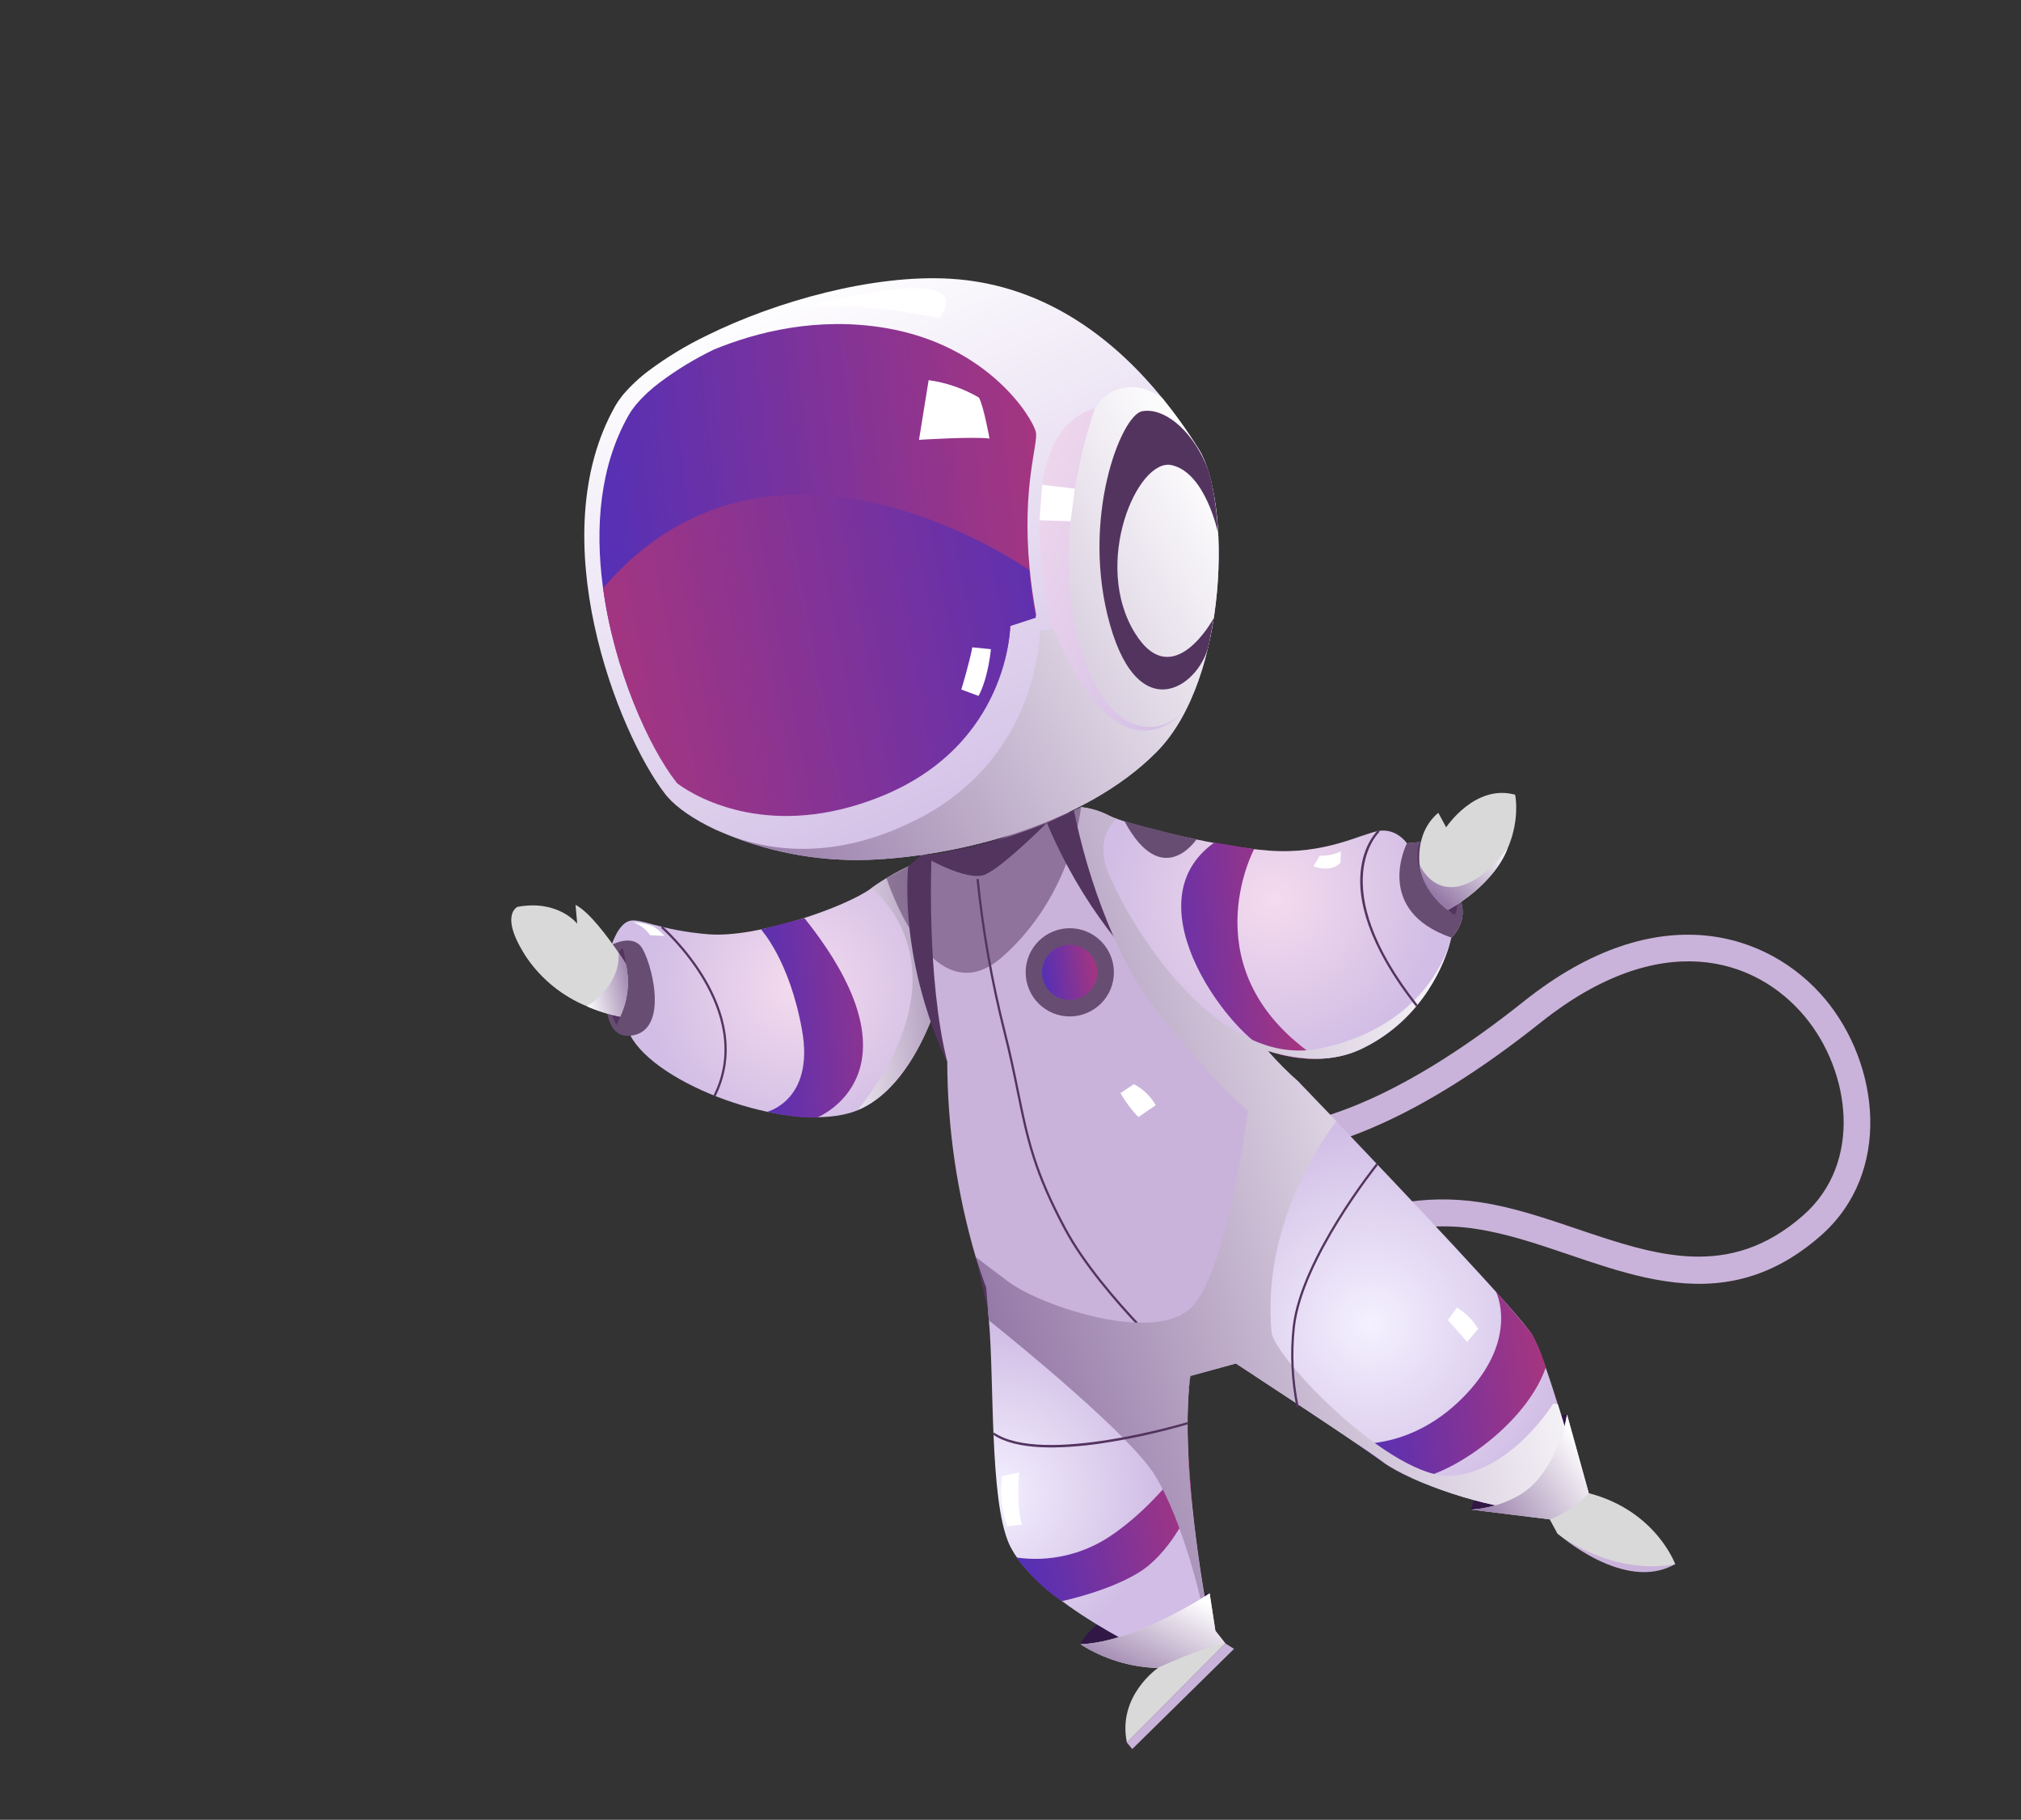 <svg width="682" height="614" xmlns="http://www.w3.org/2000/svg" fill="none">
 <rect width="100%" height="100%" fill="#333333" stroke="none"/>
 <defs>
  <clipPath id="clip0_110_3490">
   <rect id="svg_1" fill="white" height="562" width="552"/>
  </clipPath>
  <clipPath id="clip1_110_3490">
   <rect id="svg_2" transform="rotate(-61.702 521 73.111)" x="521" y="73.111" fill="white" height="153.935" width="52.37"/>
  </clipPath>
  <radialGradient gradientTransform="translate(269.268 332.713) rotate(151.643) scale(52.38)" gradientUnits="userSpaceOnUse" r="1" cy="0" cx="0" id="paint3_radial_110_3490">
   <stop stop-color="#F4DBEE"/>
   <stop stop-color="#D1BDE5" offset="1"/>
  </radialGradient>
  <linearGradient y2="0.497" x2="-0.195" y1="0.408" x1="1.01" id="paint4_linear_110_3490">
   <stop stop-color="#AA367C"/>
   <stop stop-color="#4A2FBD" offset="1"/>
  </linearGradient>
  <linearGradient y2="0.668" x2="-0.394" y1="0.32" x1="1.019" id="paint5_linear_110_3490">
   <stop stop-color="#9579A7"/>
   <stop stop-color="white" offset="1"/>
  </linearGradient>
  <radialGradient gradientTransform="translate(335.19 504.066) rotate(151.643) scale(55.837)" gradientUnits="userSpaceOnUse" r="1" cy="0" cx="0" id="paint6_radial_110_3490">
   <stop stop-color="#F4F1FF"/>
   <stop stop-color="#D1BDE5" offset="1"/>
  </radialGradient>
  <radialGradient gradientTransform="translate(429.565 303.374) rotate(151.643) scale(57.176)" gradientUnits="userSpaceOnUse" r="1" cy="0" cx="0" id="paint7_radial_110_3490">
   <stop stop-color="#F4DBEE"/>
   <stop stop-color="#D1BDE5" offset="1"/>
  </radialGradient>
  <radialGradient gradientTransform="translate(462.568 446.789) rotate(151.643) scale(67.327)" gradientUnits="userSpaceOnUse" r="1" cy="0" cx="0" id="paint8_radial_110_3490">
   <stop stop-color="#F4F1FF"/>
   <stop stop-color="#D1BDE5" offset="1"/>
  </radialGradient>
  <linearGradient y2="0.555" x2="-0.161" y1="0.374" x1="1.06" id="paint9_linear_110_3490">
   <stop stop-color="#AA367C"/>
   <stop stop-color="#4A2FBD" offset="1"/>
  </linearGradient>
  <linearGradient y2="0.593" x2="-0.137" y1="0.373" x1="1.088" id="paint10_linear_110_3490">
   <stop stop-color="#AA367C"/>
   <stop stop-color="#4A2FBD" offset="1"/>
  </linearGradient>
  <linearGradient y2="0.506" x2="-0.061" y1="0.416" x1="0.922" id="paint11_linear_110_3490">
   <stop stop-color="#AA367C"/>
   <stop stop-color="#4A2FBD" offset="1"/>
  </linearGradient>
  <linearGradient y2="0.655" x2="0.028" y1="0.305" x1="0.888" id="paint12_linear_110_3490">
   <stop stop-color="white"/>
   <stop stop-color="#9579A7" offset="1"/>
  </linearGradient>
  <linearGradient y2="0.048" x2="0.277" y1="0.944" x1="0.721" id="paint13_linear_110_3490">
   <stop stop-color="#D1BDE5"/>
   <stop stop-color="white" offset="1"/>
  </linearGradient>
  <linearGradient y2="0.526" x2="-0.117" y1="0.371" x1="1.086" id="paint14_linear_110_3490">
   <stop stop-color="#AA367C"/>
   <stop stop-color="#4A2FBD" offset="1"/>
  </linearGradient>
  <linearGradient y2="0.892" x2="-0.024" y1="0.285" x1="1.039" id="paint15_linear_110_3490">
   <stop stop-color="white"/>
   <stop stop-color="#9579A7" offset="1"/>
  </linearGradient>
  <linearGradient y2="0.1" x2="-0.056" y1="0.958" x1="0.958" id="paint16_linear_110_3490">
   <stop stop-color="#D1BDE5"/>
   <stop stop-color="#F4DBEE" offset="1"/>
  </linearGradient>
  <linearGradient y2="1.082" x2="0.112" y1="0.205" x1="0.948" id="paint17_linear_110_3490">
   <stop stop-color="white"/>
   <stop stop-color="#9579A7" offset="1"/>
  </linearGradient>
  <linearGradient y2="0.942" x2="0.018" y1="0.355" x1="0.987" id="paint18_linear_110_3490">
   <stop stop-color="white"/>
   <stop stop-color="#9579A7" offset="1"/>
  </linearGradient>
  <linearGradient y2="0.555" x2="-0.089" y1="0.329" x1="1.055" id="paint19_linear_110_3490">
   <stop stop-color="#5A30B2"/>
   <stop stop-color="#AA367C" offset="1"/>
   <stop stop-color="#4A2FBD" offset="1"/>
  </linearGradient>
  <linearGradient y2="0.673" x2="0.104" y1="-0.013" x1="0.996" id="paint20_linear_110_3490">
   <stop stop-color="white"/>
   <stop stop-color="#9579A7" offset="1"/>
  </linearGradient>
  <linearGradient y2="0.784" x2="-0.044" y1="0.383" x1="1.123" id="paint21_linear_110_3490">
   <stop stop-color="#9579A7"/>
   <stop stop-color="white" offset="1"/>
  </linearGradient>
  <linearGradient y2="0.539" x2="-0.119" y1="0.369" x1="1.048" id="paint22_linear_110_3490">
   <stop stop-color="#AA367C"/>
   <stop stop-color="#4A2FBD" offset="1"/>
  </linearGradient>
 </defs>
 <g>
  <title>Layer 1</title>
  <path id="svg_137" fill="#CAB3DA" d="m582.013,432.573c10.754,-1.522 21.584,-6.119 32.466,-15.704c24.268,-21.373 19.638,-57.973 1.431,-79.763c-18.611,-22.203 -56.388,-35.345 -101.621,0.711c-76.614,61.071 -108.493,38.815 -108.804,38.569l-5.564,7.19c1.477,1.171 37.014,27.531 120.092,-38.663c40.082,-31.891 72.243,-21.969 88.98,-1.985c15.466,18.508 19.686,49.385 -0.462,67.112c-25.006,22.001 -49.922,13.551 -76.299,4.619c-10.611,-3.604 -21.582,-7.322 -32.638,-8.999c-39.483,-5.988 -64.105,17.56 -65.136,18.561l6.356,6.497c7.855,-6.646 17.049,-11.521 26.958,-14.293c9.908,-2.772 20.297,-3.375 30.46,-1.769c10.25,1.543 20.845,5.135 31.092,8.61c17.181,5.861 34.833,11.834 52.689,9.307z"/>
  <path id="svg_138" fill="#CAB3DA" d="m525.546,517.354c0,0 22.627,20.254 39.771,10.362l-39.771,-10.362z" clip-rule="evenodd" fill-rule="evenodd"/>
  <path id="svg_139" fill="url(#paint3_radial_110_3490)" d="m212.762,349.467c8.982,16.667 52.068,32.41 73.976,26.053c0.978,-0.279 1.94,-0.614 2.88,-1.001c12.927,-5.473 20.84,-20.736 24.734,-30.657c1.189,-2.931 2.202,-5.931 3.033,-8.984l-5.615,-44.74c0,0 -0.567,0.191 -1.532,0.59c-5.74,2.337 -11.183,5.35 -16.212,8.973c-8.325,6.201 -38.376,16.844 -54.913,15.528c-16.537,-1.316 -23.008,-5.602 -26.783,-4.488c-3.775,1.114 -5.899,8.038 -5.899,8.038c0,0 -3.137,13.125 6.331,30.688z" clip-rule="evenodd" fill-rule="evenodd"/>
  <path id="svg_140" fill="#684D73" d="m206.431,318.779c0,0 6.409,-3.46 9.71,0.364c3.301,3.824 10.489,28.872 -3.368,30.309c-13.857,1.437 -6.329,-30.675 -6.329,-30.675l-0.013,0.002z" clip-rule="evenodd" fill-rule="evenodd"/>
  <path id="svg_141" fill="#53345F" d="m210.151,319.812c0,0 4.09,13.398 -2.101,26.1c0,0 -9.084,-15.921 2.101,-26.1z" clip-rule="evenodd" fill-rule="evenodd"/>
  <path id="svg_142" fill="#D9D9D9" d="m177.826,323.256c5.032,7.268 12.063,12.92 20.242,16.273c3.584,1.593 7.343,2.761 11.199,3.479c2.647,-5.55 3.315,-11.838 1.893,-17.82c0,0 -0.94,-1.578 -2.491,-3.856c-3.471,-5.028 -9.626,-13.512 -14.455,-16.043l0.57,6.363c0,0 -6.379,-8.218 -20.122,-5.679c0.014,-0.002 -6.491,2.685 3.164,17.283z" clip-rule="evenodd" fill-rule="evenodd"/>
  <path id="svg_143" fill="url(#paint4_linear_110_3490)" d="m256.825,313.632c0,0 9.576,10.235 13.826,33.919c4.249,23.683 -11.773,27.566 -11.773,27.566c0,0 10.084,2.422 17.041,1.851c0,0 37.241,-15.013 -4.463,-67.201l-14.631,3.865z"/>
  <path id="svg_144" fill="url(#paint5_linear_110_3490)" d="m314.352,343.862c1.062,3.41 2.36,6.924 3.737,10.607l10.216,-26.283l-13.953,-38.717l-4.026,0.805c-0.048,0.145 -0.07,0.286 -0.116,0.444c-5.741,2.338 -11.183,5.35 -16.212,8.973c0,0 34.116,25.196 -4.393,74.733c12.941,-5.378 20.853,-20.641 24.747,-30.562z" clip-rule="evenodd" fill-rule="evenodd"/>
  <path id="svg_145" fill="#311745" d="m364.587,554.764c0,0 5.754,-15.592 43.541,-17.202c0.005,0.041 -12.025,20.33 -43.541,17.202z" clip-rule="evenodd" fill-rule="evenodd"/>
  <path id="svg_146" fill="#311745" d="m528.776,477.199c0,0 -23.97,3.393 -32.477,32.194c0,0 11.011,2.829 22.943,-6.656c11.931,-9.485 9.534,-25.538 9.534,-25.538z" clip-rule="evenodd" fill-rule="evenodd"/>
  <path id="svg_147" fill="url(#paint6_radial_110_3490)" d="m392.296,559.853l16.421,-8.865c0,0 -0.904,-4.44 -2.089,-11.543c-3.038,-17.95 -7.926,-52.775 -4.918,-75.195l-68.904,-29.792c0,0 0.319,4.301 0.905,11.076c1.805,19.669 0.219,60.033 6.663,75.044c8.685,20.117 51.922,39.275 51.922,39.275z" clip-rule="evenodd" fill-rule="evenodd"/>
  <path id="svg_148" fill="#CAB3DA" d="m332.802,434.431c18.33,16.766 41.396,27.453 66.038,30.598l2.87,-0.779l15.329,-4.198c-0.004,-0.05 -0.011,-0.1 -0.021,-0.149l-0.044,-0.311c-0.018,-0.081 -0.03,-0.162 -0.035,-0.244c-0.021,-0.103 -0.036,-0.206 -0.044,-0.311c-0.849,-6.972 -4.875,-50.916 21.574,-93.819c-3.805,-3.331 -7.382,-6.914 -10.707,-10.724c-0.658,-0.748 -1.364,-1.545 -2.117,-2.377c-3.413,-3.836 -7.547,-8.673 -12.443,-14.796c-10.703,-13.222 -28.559,-34.676 -40.856,-49.41c-3.69,-4.432 -6.894,-8.255 -9.258,-11.108c-0.881,-1.062 -1.663,-2 -2.305,-2.737l-1.962,-2.358c0,0 -29.689,19.919 -48.007,16.648c0,0 -0.202,0.622 -0.499,1.837c-0.047,0.158 -0.068,0.299 -0.117,0.444c-1.472,6.362 -4.507,25.475 4.11,53.107c1.076,3.408 2.36,6.924 3.748,10.591c0.516,1.307 1.033,2.614 1.603,3.913c0.067,22.257 3.289,44.393 9.569,65.746c1.114,3.582 2.29,7.017 3.574,10.437z" clip-rule="evenodd" fill-rule="evenodd"/>
  <path id="svg_149" fill="url(#paint7_radial_110_3490)" d="m375.717,315.913c0.742,0.958 1.541,1.921 2.359,2.923c12.892,15.533 31.457,29.905 49.724,35.736c11.196,3.548 22.237,3.862 31.786,-0.719c21.326,-10.277 28.205,-30.113 29.791,-35.87c0.037,-0.184 0.085,-0.366 0.143,-0.545c0.025,-0.16 0.063,-0.317 0.113,-0.471c0.097,-0.387 0.138,-0.585 0.138,-0.585c0,0 6.524,-5.96 2.533,-13.785c-3.991,-7.824 -13.132,-18.493 -13.132,-18.493l-4.396,0.429c0,0 -3.489,-5.15 -9.491,-4.176c-6.003,0.974 -18.105,8.082 -37.131,6.636c-16.734,-1.247 -42.471,-7.607 -51.187,-10.692c-0.916,-0.278 -1.804,-0.642 -2.651,-1.087c-2.96,-1.547 -6.183,-2.528 -9.503,-2.891l-2.391,1.138l-1.578,0.748l-4.846,2.314c0,0 -1.35,12.982 19.719,39.39z" clip-rule="evenodd" fill-rule="evenodd"/>
  <path id="svg_150" fill="url(#paint8_radial_110_3490)" d="m417.038,460.052c0,0 39.858,25.983 49.554,33.166c9.695,7.182 36.457,16.102 49.604,16.076c0.32,0.011 0.642,0.002 0.962,-0.025c12.354,-0.452 16.249,-9.2 16.249,-9.2c0,0 -0.673,-2.416 -1.75,-6.223c-1.449,-5.066 -3.613,-12.556 -5.964,-20.005c-3.087,-9.912 -6.484,-19.78 -8.763,-23.597c-3.877,-6.53 -44.855,-49.782 -65.983,-71.932c-7.481,-7.813 -12.465,-13 -12.465,-13c-30.762,30.958 -22.911,86.033 -21.576,93.806c0.008,0.105 0.023,0.209 0.044,0.311c0.006,0.082 0.018,0.164 0.035,0.244l0.038,0.27c0.007,0.036 0.012,0.072 0.015,0.109z" clip-rule="evenodd" fill-rule="evenodd"/>
  <path id="svg_151" fill="#53345F" d="m353.272,277.64c0,0 -14.401,14.457 -20.642,17.355c-6.24,2.898 -21.77,-6.508 -21.77,-6.508c0,0 15.639,-0.158 42.412,-10.847z" clip-rule="evenodd" fill-rule="evenodd"/>
  <path id="svg_152" fill="#53345F" d="m364.798,272.311c0,0 7.163,52.648 53.527,79.463c0,0 -41.119,-17.54 -65.053,-74.134l11.526,-5.329z" clip-rule="evenodd" fill-rule="evenodd"/>
  <path id="svg_153" fill="#53345F" d="m314.346,289.525c0,0 -1.785,40.613 5.349,68.883c0,0 -15.659,-30.209 -13.268,-65.954l4.433,-3.967l3.486,1.038z" clip-rule="evenodd" fill-rule="evenodd"/>
  <path id="svg_154" fill="#53345F" d="m446.146,373.252c0,0 -21.426,20.584 -22.635,91.002l-6.432,-4.208c0,0 -12.947,-66.414 21.426,-94.764l7.641,7.97z" clip-rule="evenodd" fill-rule="evenodd"/>
  <path id="svg_155" fill="#53345F" d="m329.299,424.205c0,0 36.495,38.299 72.396,40.033l-0.472,4.372c0,0 -36.03,3.196 -67.772,-26.282l-4.152,-18.123z" clip-rule="evenodd" fill-rule="evenodd"/>
  <path id="svg_156" fill="#684D73" d="m489.781,316.352c0,0 6.525,-5.96 2.533,-13.784c-3.991,-7.824 -13.132,-18.493 -13.132,-18.493l-4.396,0.429c0,0 -11.674,22.612 14.995,31.848z" clip-rule="evenodd" fill-rule="evenodd"/>
  <path id="svg_157" fill="#53345F" d="m490.823,308.699c0,0 -16.281,-11.494 -11.687,-24.563c0.046,-0.061 16.32,18.305 11.687,24.563z" clip-rule="evenodd" fill-rule="evenodd"/>
  <path id="svg_158" fill="#D9D9D9" d="m479.245,293.297c0,0 -2.487,-11.819 6.12,-19.053l2.653,4.896c0,0 9.735,-14.763 23.28,-10.995c0,0 5.058,23.444 -22.674,38.864c-4.578,-3.388 -7.881,-8.218 -9.379,-13.712z" clip-rule="evenodd" fill-rule="evenodd"/>
  <path id="svg_159" fill="url(#paint9_linear_110_3490)" d="m504.774,435.724c0,0 8.001,15.288 -9.708,34.353c-17.709,19.064 -37.238,16.986 -37.238,16.986c0,0 10.726,8.223 17.809,11.277c7.083,3.054 38.159,-14.674 46.004,-36.938c0,0 -2.471,-8.688 -5.791,-12.744c-3.32,-4.055 -11.076,-12.934 -11.076,-12.934z"/>
  <path id="svg_160" fill="url(#paint10_linear_110_3490)" d="m401.07,491.702c0,0 -11.024,16.38 -26.575,26.709c-9.298,6.159 -20.536,8.683 -31.574,7.091c0,0 7.434,9.917 15.467,14.714c0,0 20.018,-4.214 29.455,-12.214c9.437,-8.001 14.419,-20.669 14.419,-20.669l-1.192,-15.631z"/>
  <path id="svg_161" fill="url(#paint11_linear_110_3490)" d="m423.203,286.521c0,0 -22.239,41.452 21.737,70.702c-5.414,0.217 -10.821,-0.57 -15.948,-2.323c-12.035,-3.816 -48.636,-49.689 -19.203,-70.634l13.414,2.255z"/>
  <path id="svg_162" fill="#53345F" d="m401.449,464.549l0.499,-0.567c-0.299,-0.262 -29.79,-26.609 -42.019,-49.246c-10.59,-19.64 -12.88,-30.851 -16.045,-46.381c-1.19,-5.875 -2.546,-12.527 -4.541,-20.386c-4.276,-16.902 -7.309,-34.094 -9.075,-51.439l-0.758,0.108c1.781,17.384 4.825,34.615 9.106,51.558c1.978,7.833 3.334,14.486 4.536,20.345c3.174,15.598 5.466,26.823 16.116,46.592c12.292,22.697 41.81,49.137 42.181,49.416z"/>
  <path id="svg_163" fill="url(#paint12_linear_110_3490)" d="m405.296,540.171l1.278,-0.719c-3.038,-17.949 -7.926,-52.774 -4.918,-75.195l15.383,-4.205c0,0 39.857,25.983 49.567,33.164c9.709,7.18 36.444,16.104 49.59,16.078c0.321,0.006 0.641,-0.008 0.96,-0.039l14.492,-15.477c-1.433,-5.054 -3.611,-12.542 -5.949,-19.993l-1.571,-0.178c0,0 -13.969,22.675 -34.017,24.34c-20.047,1.665 -60.246,-39.89 -61.025,-48.514c-2.894,-32.238 12.803,-58.786 21.858,-71.148l-12.467,-13.013c-3.805,-3.331 -7.382,-6.914 -10.708,-10.723c11.196,3.548 22.238,3.861 31.798,-0.735c21.313,-10.275 28.193,-30.097 29.777,-35.868c-1.892,6.132 -10.799,28.794 -43.617,35.771c-6.697,1.379 -13.649,0.822 -20.041,-1.606c-28.498,-10.164 -49.879,-50.961 -52.508,-59.985c-0.403,-1.359 -0.665,-2.755 -0.783,-4.167c-0.618,-8.067 4.541,-11.682 4.541,-11.682c-0.901,-0.281 -1.778,-0.637 -2.62,-1.064c-2.96,-1.546 -6.183,-2.527 -9.502,-2.891l-2.392,1.139c0.192,0.87 0.417,2.066 0.728,3.485c2.925,13.374 7.139,26.432 12.584,38.992c4.192,9.877 9.708,19.137 16.398,27.525c22.434,27.084 29.027,31.16 29.027,31.16c0,0 -6.53,51.343 -18.211,65.525c-11.68,14.183 -51.901,0.448 -62.764,-7.77c-5.17,-3.863 -8.64,-6.545 -10.91,-8.252c1.066,3.437 2.229,6.873 3.526,10.291c0,0 0.319,4.301 0.906,11.076c10.892,8.71 47.898,39.016 56.04,52.283c9.554,15.633 15.55,42.395 15.55,42.395z" clip-rule="evenodd" fill-rule="evenodd"/>
  <g id="svg_164" opacity="0.5">
   <path id="svg_165" fill="#53345F" d="m364.796,272.297c0,0 -2.706,29.622 -26.602,50.598c-23.896,20.975 -39.055,-26.65 -39.055,-26.65l7.287,-3.791l3.935,-2.13l54.435,-18.027z" clip-rule="evenodd" fill-rule="evenodd"/>
  </g>
  <path id="svg_166" fill="url(#paint13_linear_110_3490)" d="m224.484,267.93c0.235,0.297 0.455,0.584 0.715,0.864c3.301,3.824 9.015,7.734 16.243,11.127c0,0 0.431,0.215 1.249,0.54c15.828,6.92 33.002,10.217 50.268,9.65c30.015,-1.145 72.936,-11.705 97.388,-36.457c24.452,-24.752 25.037,-84.954 14.161,-102.125c-3.734,-5.983 -7.833,-11.73 -12.274,-17.208c-14.4,-17.707 -37.886,-38.377 -71.769,-40.287c-25.608,-1.453 -58.176,7.393 -82.07,19.22c-6.799,3.282 -13.271,7.202 -19.33,11.706c-3.242,2.407 -6.202,5.173 -8.823,8.244l-0.908,1.191c-0.604,0.778 -1.152,1.598 -1.639,2.454c-25.188,44.215 0.734,110.365 16.789,131.081z" clip-rule="evenodd" fill-rule="evenodd"/>
  <path id="svg_167" fill="url(#paint14_linear_110_3490)" d="m227.891,262.949c0.231,0.271 0.422,0.547 0.665,0.803c7.407,5.436 32.109,18.815 68.07,4.604c44.222,-17.464 44.36,-57.816 44.36,-57.816l8.72,-2.835c-1.081,-5.781 -1.81,-11.128 -2.273,-16.057c-2.641,-27.623 3,-41.972 2.135,-45.837c-1.012,-4.617 -15.841,-29.245 -50.716,-35.14c-23.11,-3.89 -43.656,1.378 -57.918,7.26c-6.378,3.073 -12.447,6.751 -18.122,10.982c-3.048,2.246 -5.826,4.839 -8.275,7.726l-0.85,1.114c-0.57,0.731 -1.083,1.505 -1.535,2.315c-9.816,17.216 -11.351,37.951 -8.734,57.712c3.679,27.835 15.659,53.791 24.473,65.169z"/>
  <path id="svg_168" fill="url(#paint15_linear_110_3490)" d="m242.692,280.461c15.828,6.92 33.002,10.217 50.267,9.65c30.015,-1.145 72.937,-11.705 97.388,-36.457c24.452,-24.752 25.037,-84.954 14.162,-102.125c-3.734,-5.983 -7.833,-11.73 -12.274,-17.208c-4.606,-3.294 -9.804,-4.821 -15.634,-2.727c-21.388,7.692 -14.774,80.246 -14.774,80.246l-10.903,0.963c0,0 0.227,42.246 -40.997,63.439c-36.011,18.537 -61.486,6.524 -67.235,4.219z" clip-rule="evenodd" fill-rule="evenodd"/>
  <path id="svg_169" fill="url(#paint16_linear_110_3490)" d="m400.449,238.95c-9.05,11.119 -28.873,10.476 -37.222,-25.791c-8.348,-36.267 6.299,-75.402 6.299,-75.402c-29.835,8.362 -15.17,71.318 -15.17,71.318c1.033,2.613 2.023,5.026 3.046,7.282l0.104,0.247c21.387,47.861 41.244,24.477 42.943,22.346z" clip-rule="evenodd" fill-rule="evenodd"/>
  <path id="svg_170" fill="#53345F" d="m406.915,156.542c-5.215,-11.984 -14.427,-19.166 -21.543,-17.772c-7.116,1.394 -20.877,36.554 -10.765,72.116c10.111,35.562 31.197,20.076 33.528,5.547l1.471,-7.935c0,0 -13.778,25.78 -26.579,5.142c-14.617,-23.526 0.831,-59.243 12.34,-56.705c11.508,2.538 15.663,22.923 15.663,22.923c0,0 -0.643,-15.363 -4.115,-23.316z" clip-rule="evenodd" fill-rule="evenodd"/>
  <path id="svg_171" fill="#D9D9D9" d="m413.506,554.504l-3.362,-4.257l-1.943,-12.654c0,0 -24.366,16.392 -43.555,17.205c7.818,4.98 16.841,7.742 26.107,7.991c0,0 -13.755,9.371 -10.475,25.133l33.228,-33.418z" clip-rule="evenodd" fill-rule="evenodd"/>
  <path id="svg_172" fill="#D9D9D9" d="m496.387,509.339l26.588,3.301l2.581,4.781c0,0 17.713,14.299 39.769,10.349c0,0 -6.502,-18.052 -29.183,-23.976l-7.347,-26.557c-1.232,7.84 -4.463,15.231 -9.381,21.46c-7.814,9.813 -21.792,10.591 -23.027,10.642z" clip-rule="evenodd" fill-rule="evenodd"/>
  <path id="svg_173" fill="#CAB3DA" d="m413.506,554.504l2.935,1.82l-34.348,33.798l-1.862,-2.234l33.275,-33.384z" clip-rule="evenodd" fill-rule="evenodd"/>
  <path id="svg_174" fill="url(#paint17_linear_110_3490)" d="m364.587,554.765c7.817,4.98 16.84,7.742 26.106,7.991c0,0 15.53,-7.262 22.813,-8.252l-3.362,-4.257l-1.943,-12.654c0,0 -24.422,16.387 -43.614,17.172z" clip-rule="evenodd" fill-rule="evenodd"/>
  <path id="svg_175" fill="url(#paint18_linear_110_3490)" d="m496.388,509.339l26.587,3.301c5.032,-1.857 9.546,-4.89 13.167,-8.846l-7.347,-26.557c-1.232,7.84 -4.463,15.231 -9.38,21.46c-7.815,9.813 -21.793,10.591 -23.027,10.642z" clip-rule="evenodd" fill-rule="evenodd"/>
  <path id="svg_176" fill="white" d="m333.909,147.973c0,0 -1.91,-10.769 -3.558,-13.833c-5.22,-3.05 -10.988,-5.047 -16.976,-5.876l-3.249,20.136c0,0 18.477,-1.166 23.783,-0.427z"/>
  <path id="svg_177" fill="url(#paint19_linear_110_3490)" d="m227.967,263.587c0.218,0.272 0.422,0.547 0.666,0.802c7.393,5.439 32.064,18.794 67.987,4.603c44.167,-17.457 44.259,-57.747 44.259,-57.747l8.692,-2.831c-1.067,-5.782 -1.794,-11.116 -2.271,-16.043c0,0 -86.1,-61.206 -143.776,6.057c3.668,27.864 15.632,53.794 24.443,65.159z"/>
  <path id="svg_178" fill="white" d="m334.393,219.035c0,0 -0.851,9.586 -4.171,15.768l-5.824,-2.156c0,0 2.736,-8.942 3.71,-14.241l6.285,0.629z"/>
  <path id="svg_179" fill="url(#paint20_linear_110_3490)" d="m508.768,286.137c0,0 -7.558,11.143 -16.782,12.945c-9.224,1.803 -12.976,-7.449 -12.976,-7.449c0,0 0.055,7.995 9.56,15.384c0,0 15.757,-8.385 20.198,-20.88z" clip-rule="evenodd" fill-rule="evenodd"/>
  <path id="svg_180" fill="url(#paint21_linear_110_3490)" d="m198.081,339.527c3.585,1.593 7.344,2.761 11.2,3.479c2.647,-5.55 3.315,-11.838 1.893,-17.82c0,0 -0.941,-1.578 -2.491,-3.856c0,0 1.821,9.94 -10.602,18.197z" clip-rule="evenodd" fill-rule="evenodd"/>
  <path id="svg_181" fill="#684D73" d="m347.918,335.151c0.927,1.721 2.185,3.242 3.702,4.476c1.516,1.234 3.261,2.156 5.135,2.714c1.874,0.557 3.839,0.74 5.784,0.536c1.944,-0.203 3.829,-0.789 5.546,-1.723c1.723,-0.925 3.245,-2.183 4.48,-3.699c1.235,-1.516 2.158,-3.262 2.716,-5.136c0.558,-1.874 0.74,-3.84 0.535,-5.785c-0.204,-1.945 -0.791,-3.83 -1.727,-5.547c-0.927,-1.721 -2.185,-3.242 -3.701,-4.476c-1.517,-1.234 -3.262,-2.156 -5.136,-2.714c-1.874,-0.558 -3.839,-0.74 -5.783,-0.537c-1.945,0.204 -3.83,0.789 -5.547,1.723c-1.721,0.927 -3.242,2.185 -4.476,3.702c-1.234,1.516 -2.156,3.261 -2.714,5.135c-0.558,1.874 -0.74,3.839 -0.537,5.784c0.204,1.944 0.789,3.829 1.723,5.547z" clip-rule="evenodd" fill-rule="evenodd"/>
  <path id="svg_182" fill="url(#paint22_linear_110_3490)" d="m352.777,332.531c1.181,2.169 3.175,3.78 5.543,4.479c2.368,0.7 4.917,0.431 7.086,-0.747c1.076,-0.584 2.025,-1.374 2.794,-2.324c0.77,-0.951 1.345,-2.044 1.691,-3.217c0.347,-1.173 0.459,-2.403 0.329,-3.619c-0.129,-1.217 -0.497,-2.396 -1.082,-3.47c-1.181,-2.168 -3.174,-3.779 -5.542,-4.479c-2.369,-0.7 -4.917,-0.431 -7.087,0.748c-2.169,1.181 -3.78,3.174 -4.48,5.542c-0.699,2.368 -0.43,4.917 0.748,7.087z" clip-rule="evenodd" fill-rule="evenodd"/>
  <path id="svg_183" fill="#684D73" d="m403.726,283.248c0,0 -11.54,17.419 -24.238,-6.104c0,0 17.532,4.639 24.238,6.104z" clip-rule="evenodd" fill-rule="evenodd"/>
  <path id="svg_184" fill="#53345F" d="m371.19,487.074c10.041,-1.491 19.967,-3.67 29.709,-6.524l-0.227,-0.727c-0.489,0.152 -48.9,14.635 -65.206,3.546l-0.422,0.625c7.857,5.401 22.619,4.994 36.146,3.08z"/>
  <path id="svg_185" fill="#53345F" d="m437.51,474.829l0.757,-0.107c-1.823,-8.855 -2.262,-17.94 -1.301,-26.929c2.563,-22.937 27.811,-54.439 28.057,-54.75l-0.593,-0.482c-0.245,0.311 -25.635,31.985 -28.221,55.146c-0.963,9.054 -0.524,18.202 1.301,27.122z"/>
  <path id="svg_186" fill="#53345F" d="m477.805,339.559l0.596,-0.471c-31.844,-40.53 -13.037,-58.273 -12.853,-58.437l-0.494,-0.565c-0.209,0.181 -5.045,4.619 -5.907,14.22c-0.85,8.814 1.814,23.835 18.658,45.253z"/>
  <path id="svg_187" fill="#53345F" d="m241.459,369.911c14.534,-29.116 -17.596,-57.146 -17.911,-57.418l-0.499,0.567c0.316,0.286 32.006,27.937 17.74,56.504l0.67,0.347z"/>
  <path id="svg_188" fill="white" d="m378.113,368.808c1.666,2.942 3.701,5.659 6.057,8.084l5.838,-3.986c-1.71,-3.039 -4.277,-5.507 -7.38,-7.097l-4.515,2.999z"/>
  <path id="svg_189" fill="white" d="m452.532,287.254c-2.235,1.056 -4.691,1.56 -7.161,1.468l-2.145,3.561c0,0 5.751,2.318 9.098,-1.137l0.208,-3.892z"/>
  <path id="svg_190" fill="white" d="m491.641,441.198c2.937,1.768 5.401,4.222 7.18,7.153l-3.723,4.404l-6.492,-7.36l3.035,-4.197z"/>
  <path id="svg_191" fill="white" d="m213.422,311.042c2.414,0.836 4.502,2.415 5.964,4.51l4.877,0.234c-1.019,-1.123 -2.17,-2.118 -3.428,-2.964c-1.957,-1.255 -7.413,-1.78 -7.413,-1.78z"/>
  <path id="svg_192" fill="white" d="m343.913,496.84c0,0 -1.045,12.112 0.992,17.536l-5.034,0.602c-1.909,-5.436 -2.486,-11.25 -1.682,-16.955l5.724,-1.183z"/>
  <path id="svg_193" fill="white" d="m316.974,107.292c0,0 -29.569,-6.329 -47.441,-3.137c0,0 62.321,-17.487 47.441,3.137z"/>
  <path id="svg_194" fill="white" d="m362.711,164.869l-11.044,-1.307l-0.9,11.967l10.522,0.345l1.422,-11.005z"/>
 </g>
</svg>